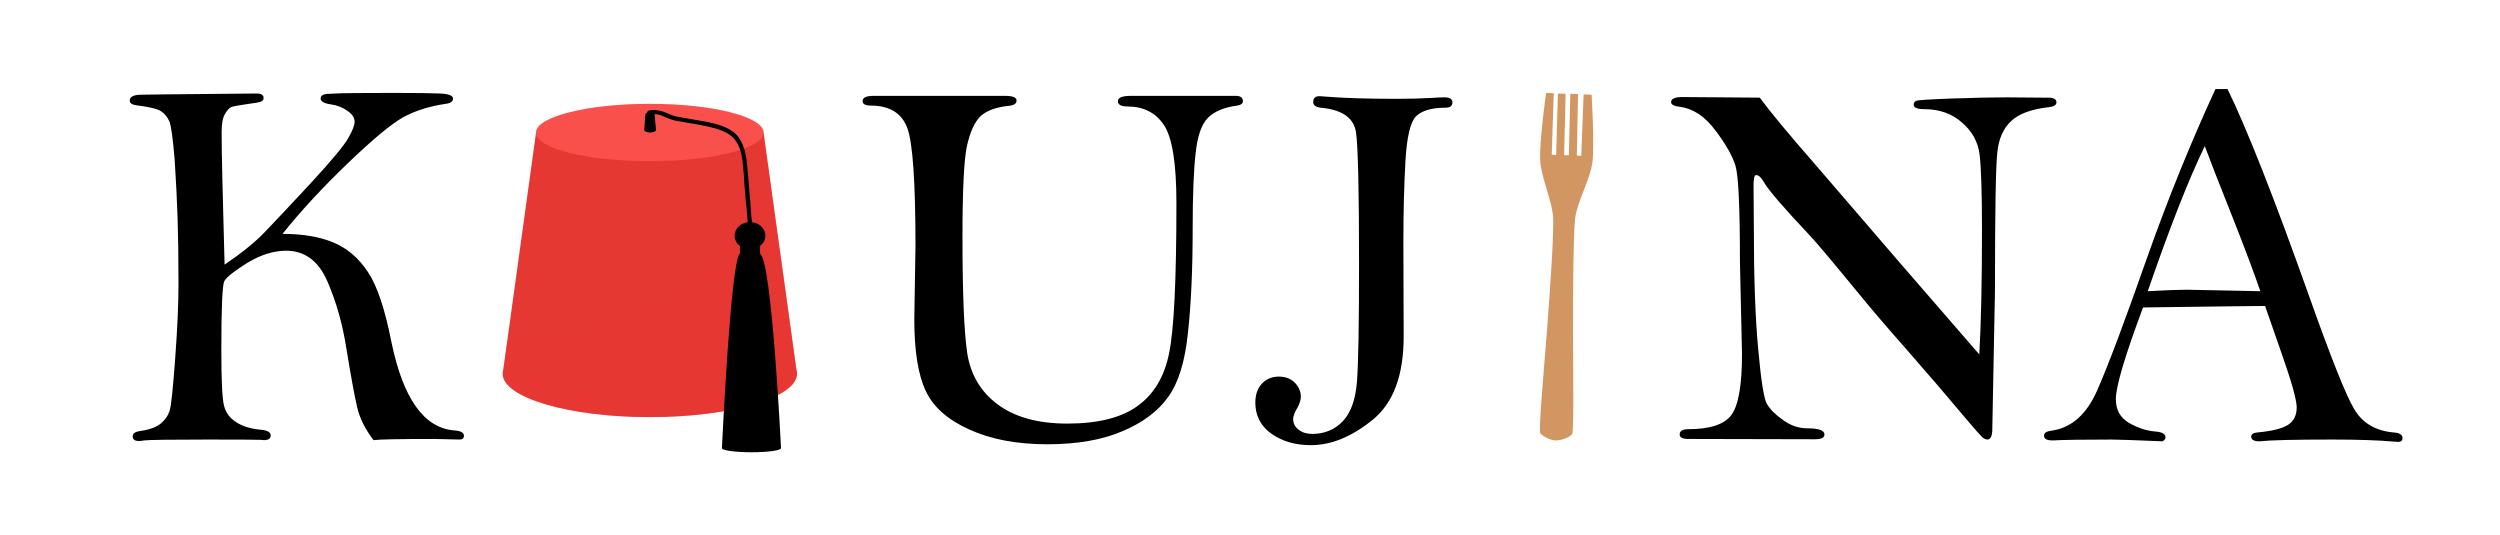 <svg version="1.2" xmlns="http://www.w3.org/2000/svg" viewBox="0 0 846 181" width="299" height="64">
	<title>KOUJINA11-ai</title>
	<style>
		.s0 { fill: #000000 } 
		.s1 { fill: #e63832 } 
		.s2 { fill: #fa504b } 
		.s3 { opacity: .3;mix-blend-mode: screen;fill: #fa504b } 
		.s4 { opacity: .3;mix-blend-mode: multiply;fill: #e63832 } 
		.s5 { fill: #d19661 } 
	</style>
	<g id="_Artboards_">
	</g>
	<g id="Calque 1">
		<g id="&lt;Group&gt;">
			<path id="&lt;Compound Path&gt;" class="s0" d="m76 89.5q8.6-5.8 13.6-11 5-5.2 15.6-16.6 10.6-11.5 12.7-15.3 2.1-3.7 2.1-5.4 0-2.1-2.4-3.7-2.3-1.7-5.5-2.2-3.6-0.5-3.6-2 0-1.6 3-1.6 0.6 0 1.9-0.1 3.3-0.2 19.7-0.2 11.3 0 15.8 0.2 4.4 0.2 4.4 1.7 0 1.5-2.5 1.8-8.2 1.2-14.3 4.5-6.1 3.4-18.9 15.7-12.8 12.3-22 23.8 10.2 0 17.2 2.9 7 2.9 11.7 10 4.7 7 8 23.9 5.9 28.4 21.1 29.7 3.4 0.2 3.4 1.8 0 1.3-1.6 1.3l-8.2-0.2q-18.1 0-20.8 0.4-4.4-5.8-5.6-11.4-1.3-5.6-3.6-19.7-1.9-12.2-6.4-22.6-4.5-10.4-14-10.4-6.3 0-13.1 4.1-6.7 4.2-7.8 6.2-1 2-1 23.5 0 15.1 0.9 18.6 0.9 3.6 4.1 5.6 3.1 2.1 8.5 2.6 3.2 0.3 3.2 1.9 0 1.6-2.3 1.6l-1-0.1q-2.5-0.1-18.1-0.1-18.9 0-21.4 0.3-1.2 0.2-1.8 0.2-2.1 0-2.1-1.6 0-1.4 2.5-1.8 4.7-0.6 7.1-2.6 2.3-2 3-4.6 0.7-2.6 1.8-17.6 1.1-14.9 1.1-24.8 0-13.2-0.3-22.3-0.3-9.2-1-20-0.9-10.8-1.8-12.9-1-2.2-2.8-3.4-1.8-1.2-8.3-2-2.3-0.3-2.3-1.6 0-2 4.1-2l7.2-0.1 31.6-0.3q2.4 0 2.4 1.5 0 0.8-0.8 1.2-0.8 0.4-4.9 0.9-4.2 0.6-5.3 1-1 0.5-2.1 2.4-1.1 1.8-1.1 6 0 10 1 44.9z"/>
			<path id="&lt;Compound Path&gt;" class="s0" d="m295.6 32.4h44.6q3.8 0 3.8 1.6 0 1.6-2.9 1.8-6.3 0.7-9.3 3.5-3 2.9-4.6 10.1-1.5 7.1-1.5 30.8 0 28.3 1.6 39.2 1.7 11 10.3 17.4 8.7 6.5 23.6 6.5 15.6 0 23.8-6 8.2-5.9 10.6-17.7 2.5-11.7 2.5-50.9 0-20.1-4.2-26.4-4.2-6.3-12.3-6.3-3.3 0-3.3-1.8 0-1.8 4.3-1.8h35.6q2.4 0 2.4 1.8 0 1.2-2 1.5-6.7 0.9-9.9 4.2-3.2 3.3-4.1 11.9-1 8.7-1 25.4 0 20.8-1.6 35.4-1.5 14.6-6.7 21.7-5.1 7.2-15.5 11.6-10.3 4.4-25.4 4.4-15.5 0-26.4-5-10.9-4.9-14.7-13-3.9-8.2-3.9-24.3l0.4-24.7q0-32.8-2.8-40.1-2.8-7.4-12.1-7.5-3 0-3-1.5 0-1.8 3.7-1.8z"/>
			<path id="&lt;Compound Path&gt;" class="s0" d="m446.5 32.5l1.4 0.1q9.4 0.8 24.7 0.8 6.8 0 11.7-0.3 3-0.2 4.5-0.2 2.7 0 2.7 1.7 0 1.8-2.3 1.8-7 0-10 2.9-2.9 2.9-3.6 15.2-0.7 12.4-0.7 27.1l0.1 32.3q0 19.7-10.6 28.2-10.5 8.5-20.8 8.5-7.9 0-13.4-3.9-5.4-3.9-5.4-10.5 0-4 2.2-6.4 2.3-2.4 5.7-2.4 3.4 0 5.4 2 2.1 2.1 2.1 4.8 0 1.6-1.1 3.6-1.5 2.6-1.5 3.9 0 2.3 1.9 3.7 1.8 1.4 4.5 1.4 6.3 0 10.4-4.3 4.1-4.3 4.8-13.5 0.7-9.2 0.7-39.6 0-37-1-44.5-1-7.5-12-8.5-2.5-0.3-2.5-1.9 0-2 2.1-2z"/>
			<path id="&lt;Compound Path&gt;" class="s0" d="m595.5 33q5.3 7.2 18.5 22.3l28.4 33 27.4 31.6q0.9-16.1 0.9-41.8 0-19.2-0.8-25.8-0.8-6.5-6-10.9-5.1-4.5-12.7-4.5-3.6 0-3.6-1.5 0-0.9 0.8-1.3 0.8-0.4 12-0.8 11.1-0.4 18.8-0.4l12 0.1h1.9q2.8 0 2.8 1.6 0 1.3-2.4 1.6-9 1-12.9 4.7-4 3.7-4.7 10.6-0.8 6.9-0.8 46.7l-0.9 46.9q0 3.6-1.7 3.6-0.5 0-1.2-0.4-0.8-0.4-8-9-7.2-8.6-17.7-20.6-10.6-12-16.6-19.4-13.2-16.1-16.7-19.8-12.9-13.7-15.2-17.6-1.5-2.7-2.8-2.7-0.9 0-0.9 3.5l0.1 13.7q0 26.3 1.5 41.9 1.4 15.6 2.9 18.3 1.6 2.8 5.5 5.5 3.8 2.8 8.2 2.8 5.8 0 5.8 2.1 0 1.6-3.2 1.6l-42.8-0.1q-3 0-3-1.5 0-1.8 2.9-1.8 11 0 14.6-4.8 3.6-4.9 3.6-20.6l-0.7-31.2q0-27.6-1.5-32.5-1.5-5-6.8-12-5.3-7.1-12-8-3-0.3-3-1.6 0-1.7 3.9-1.7z"/>
			<path id="&lt;Compound Path&gt;" fill-rule="evenodd" class="s0" d="m749.7 30.1h4.1q9.9 20.3 27.4 69.5 11.2 31.6 15.4 38.7 4.2 7.2 13.4 8 3 0.2 3 1.9 0 1.3-1.5 1.3l-1.3-0.1q-8.1-0.7-20.8-0.7-19.3 0-24.8 0.6-2.8 0-2.8-1.6 0-1.2 2.1-1.4 7.5-0.7 10.4-2.6 2.9-1.9 2.9-5.9 0-3.8-5.4-19.1l-5.3-15.2q-4.6 0-41.3 0.5-9.2 24.6-9.2 31 0 5.5 4.5 8.1 4.6 2.6 9.1 2.9 3.2 0.3 3.2 2 0 0.7-1 1.3-14.2-0.6-17.2-0.6-14.9 0-20 0.3-2.9 0-2.9-1.6 0-1.4 2.5-1.7 10.2-1.4 15.6-13.9 5.5-12.5 16.9-45 10.5-29.6 23-56.7zm-3.6 19.3q-8.2 16.9-19.3 49.1 9.2-0.5 13.2-0.5l24.9 0.5q-3.2-9.3-9.2-24.5-7.3-18.3-9.6-24.6z"/>
			<g id="&lt;Group&gt;">
				<g id="&lt;Group&gt;">
					<path id="&lt;Path&gt;" class="s1" d="m269.5 125.1l-11.1-80.3h-38.5-38.5l-11.1 80.3q-0.2 0.6-0.2 1.3c0 8.1 22.3 14.7 49.8 14.7 27.5 0 49.8-6.6 49.8-14.7q0-0.7-0.2-1.3z"/>
					<path id="&lt;Path&gt;" class="s2" d="m258.4 44.8c0 5.4-17.3 9.7-38.5 9.7-21.2 0-38.5-4.3-38.5-9.7 0-5.3 17.3-9.7 38.5-9.7 21.2 0 38.5 4.4 38.5 9.7z"/>
					<path id="&lt;Path&gt;" class="s3" d="m181.4 44.8c0 2.2 2.8 4.2 7.6 5.8 6.7 1.2 15 1.9 23.9 1.9 22.9 0 41.4-4.7 41.4-10.4q0-1-0.7-2c-6.5-3-19.2-5-33.7-5-21.2 0-38.5 4.4-38.5 9.7z"/>
					<path id="&lt;Path&gt;" class="s4" d="m269.7 126.4q0-0.7-0.2-1.3l-9.8-70.6c-12.5 49.5-59.5 60.5-88 60.6l-1.4 10q-0.2 0.6-0.2 1.3c0 8.1 22.3 14.7 49.8 14.7 27.5 0 49.8-6.6 49.8-14.7z"/>
					<path id="&lt;Path&gt;" class="s4" d="m264.2 87c2.6 39.2-40.5 50.1-73.6 46-6.3-0.8-13.7-2.4-20.1-4.9 2.8 7.3 23.9 13 49.4 13 27.5 0 49.8-6.6 49.8-14.7q0-0.7-0.2-1.3z"/>
				</g>
				<path id="&lt;Path&gt;" class="s0" d="m222 43.8l-0.5-5.1c0-0.4-0.7-0.7-1.5-0.7-0.9 0-1.6 0.3-1.6 0.7l-0.4 5.1q0 0 0 0.1c0 0.5 0.9 0.9 2 0.9 1.1 0 2-0.4 2-0.9q0-0.1 0-0.1z"/>
				<path id="&lt;Path&gt;" class="s0" d="m259 79.7c0 2.6-2.3 4.6-5.2 4.6-2.9 0-5.2-2-5.2-4.6 0-2.5 2.3-4.6 5.2-4.6 2.9 0 5.2 2.1 5.2 4.6z"/>
				<path id="&lt;Path&gt;" class="s0" d="m257.2 85.8h-6.8v-2.5h6.8z"/>
				<path id="&lt;Path&gt;" class="s0" d="m257.2 85.8c-1.5-0.8-5.2-0.7-6.8 0-3.1 1.6-6.1 65.8-6.1 65.8 0 0.8 4.5 1.4 10 1.4 5.5 0 10-0.6 10-1.4 0 0-3.1-63.6-7.1-65.8z"/>
				<g id="&lt;Group&gt;">
					<path id="&lt;Path&gt;" class="s0" d="m254.4 80.5c-1.3-2.6-1.5-6.3-1.7-9.5q-0.1-1.4-0.3-2.6c-0.2-2.1-0.3-4.1-0.5-6.1-0.1-1.9-0.2-3.8-0.4-5.6-0.3-3.1-0.6-6.6-2.7-9.3-2-2.8-6-3.9-9.6-4.7-1.7-0.4-3.6-0.7-5.4-1-1.7-0.3-3.5-0.6-5.2-0.9-1.3-0.3-2.5-0.8-3.5-1.2q-0.8-0.4-1.6-0.7c-0.8-0.3-2.9-0.4-3.3-0.2 0 0 0.1-0.1 0.2-0.3 0-0.2 0-0.3-0.1-0.4l-1.1 0.8c-0.4-0.4-0.3-0.8-0.1-1.1 0.8-1 4.4-0.3 4.9-0.1q0.8 0.3 1.6 0.6c1.1 0.5 2.1 0.9 3.3 1.2 1.7 0.3 3.4 0.6 5.1 0.9 1.8 0.3 3.7 0.6 5.6 1 3.8 0.8 8.1 2 10.4 5.2 2.2 3.1 2.6 7 2.9 10.1 0.2 1.8 0.3 3.7 0.5 5.6 0.1 1.9 0.3 4 0.5 6q0.1 1.3 0.2 2.7c0.2 3.1 0.4 6.6 1.6 8.9z"/>
				</g>
			</g>
			<g id="&lt;Group&gt;">
				<path id="&lt;Path&gt;" class="s5" d="m538.9 54.6c0.7-6.1-0.3-22.6-0.3-22.6l-2.7-0.1-0.8 20.8-1.5-0.1 0.4-20.8-2.6-0.1-0.5 20.8h-0.8-0.8l0.5-20.8-2.6-0.1-0.6 20.8-1.5-0.1 0.7-20.8-2.6-0.1c0 0-2.3 16.4-2 22.5 0.2 6.1 4.1 13.9 4.4 19.9 0.2 5.9-1 23.7-2.2 39.4-1.3 15.8-2.7 32.3-2.2 33.3 0.5 0.8 2.7 2.2 5 2.5 0 0 0.2 0 0.3 0 0.1 0 0.4 0 0.4 0 2.2-0.2 4.5-1.3 5.1-2.1 0.6-0.9 0.4-17.6 0.3-33.4 0-15.8 0.1-33.5 0.7-39.5 0.7-5.9 5.2-13.3 5.9-19.4z"/>
			</g>
		</g>
	</g>
</svg>